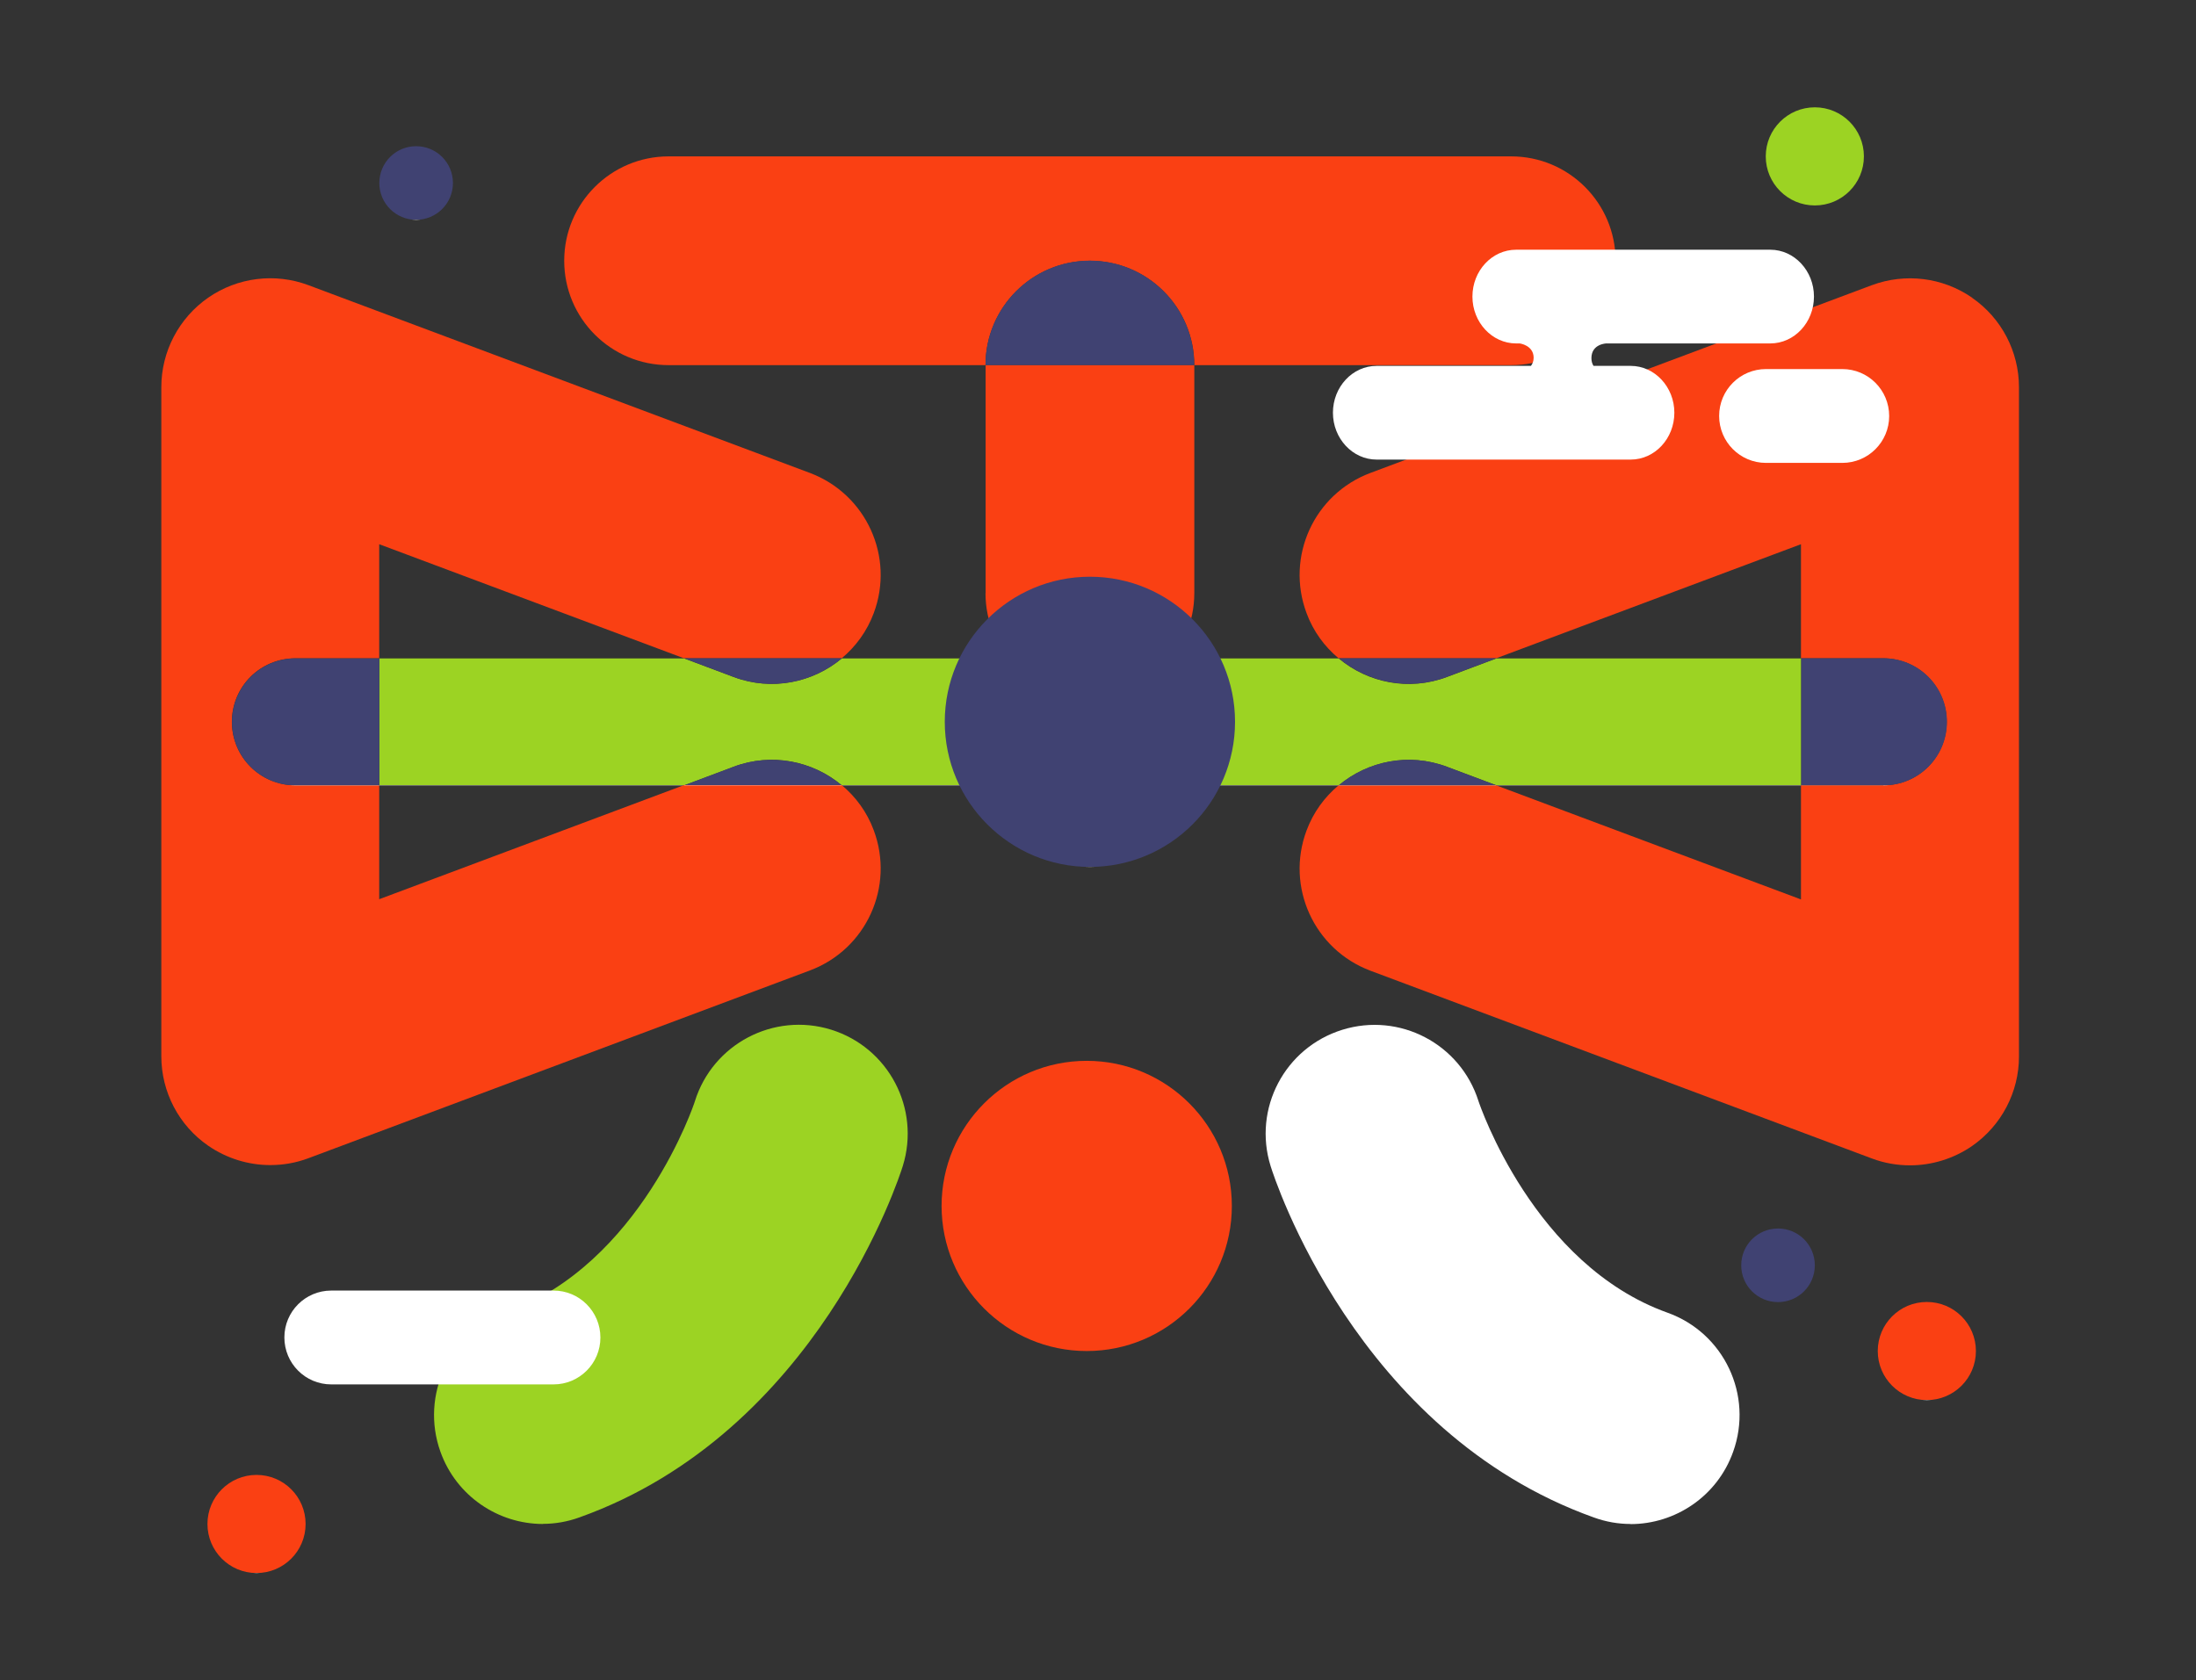 <?xml version="1.0" encoding="UTF-8"?>
<svg xmlns="http://www.w3.org/2000/svg" viewBox="0 0 179 137">
  <rect x="0" y="0" width="179" height="137" fill="#333333" stroke="none"/>
  <defs>
    <style>
      /* .color-1 {
        fill: #fa4013;
      }

      .cls-2 {
        fill: #fff;
      }

      .color-2 {
        fill: #9cd323;
      }

      .color-3 {
        fill: #404272;
      } */
      .stroke-width {
        stroke-width: .5px;
      }

      .stroke-color-1 {
        stroke: #fa4013;
      }

      .stroke-color-2 {
        stroke: #9cd323;
      }

      .stroke-color-3 {
        stroke:#404272;
      }

      .stroke-color-4 {
        stroke: #ffffff;
      }      
    </style>
    <linearGradient id="color-1" gradientTransform="rotate(90)">
      <stop offset="0%" stop-color="#fa4013" />
      <stop offset="100%" stop-color="#fa4013" />
      <stop offset="100%" stop-color="white" />
    </linearGradient>
    <linearGradient id="color-2" gradientTransform="rotate(90)">
      <stop offset="0%" stop-color="#9cd323" />
      <stop offset="100%" stop-color="#9cd323"/>
      <stop offset="100%" stop-color="white" />
    </linearGradient>
    <linearGradient id="color-3" gradientTransform="rotate(90)">
      <stop offset="0%" stop-color="#404272" />
      <stop offset="100%" stop-color="#404272" />
      <stop offset="100%" stop-color="white" />
    </linearGradient>   
    <linearGradient id="color-4" gradientTransform="rotate(90)">
      <stop offset="0%" stop-color="#ffffff" />
      <stop offset="100%" stop-color="#ffffff" />
      <stop offset="100%" stop-color="white" />
    </linearGradient>  
  </defs>
    <path class="color-2" d="m147.93,16.75c2.21,0,4-1.79,4-4s-1.79-4-4-4-4,1.79-4,4,1.79,4,4,4Z" fill="url(#color-2)"/>
    <path class="color-1" d="m157.06,114.15c2.21,0,4-1.79,4-4s-1.79-4-4-4-4,1.79-4,4,1.79,4,4,4Z" fill="url(#color-1)"/>
    <path class="color-1" d="m20.91,128.25c2.21,0,4-1.79,4-4s-1.79-4-4-4-4,1.79-4,4,1.79,4,4,4Z" fill="url(#color-1)"/>
    <path class="color-3" d="m33.92,17.92c1.66,0,3-1.34,3-3s-1.34-3-3-3-3,1.34-3,3,1.34,3,3,3Z" fill="url(#color-3)"/>
    <path class="color-3" d="m144.93,106.16c1.66,0,3-1.34,3-3s-1.34-3-3-3-3,1.34-3,3,1.34,3,3,3Z" fill="url(#color-3)"/>
    <path class="color-2" d="m44.26,124.25c-3.64,0-7.06-2.26-8.36-5.89-1.65-4.62.75-9.7,5.36-11.35,10.98-3.93,15.35-17.09,15.38-17.22,1.46-4.68,6.43-7.29,11.11-5.84,4.68,1.46,7.29,6.43,5.84,11.11-.27.88-6.95,21.71-26.35,28.65-.99.36-2,.53-2.99.53h0Z" fill="url(#color-2)"/>
    <path fill="#ffffff" class="color-5" d="m132.91,124.25c-.99,0-2-.17-2.99-.53-19.4-6.94-26.08-27.77-26.35-28.65-1.46-4.68,1.15-9.65,5.84-11.11,4.67-1.45,9.62,1.14,11.1,5.8.11.34,4.52,13.36,15.4,17.26,4.62,1.65,7.02,6.73,5.36,11.35-1.29,3.62-4.71,5.89-8.36,5.89Z"/>
    <path class="color-1" d="m88.58,110.15c6.54,0,11.83-5.3,11.83-11.83s-5.3-11.83-11.83-11.83-11.83,5.3-11.83,11.83,5.3,11.83,11.83,11.83Z" fill="url(#color-1)"/>
    <path class="color-1" d="m80.33,48.36c0,4.7,3.81,8.51,8.51,8.51s8.51-3.81,8.51-8.51v-18.6h-17.01v18.6Z" fill="url(#color-1)"/>
    <path class="color-1" d="m123.18,12.75H54.5c-4.7,0-8.51,3.81-8.51,8.51s3.81,8.51,8.51,8.51h25.83c0-4.7,3.81-8.51,8.51-8.51s8.51,3.81,8.51,8.51h25.83c4.7,0,8.51-3.81,8.51-8.51s-3.81-8.51-8.51-8.51Z" fill="url(#color-1)"/>
    <path class="color-3" d="m88.84,21.25c-4.7,0-8.51,3.81-8.51,8.51h17.01c0-4.7-3.81-8.51-8.51-8.51Z" fill="url(#color-3)"/>
    <path class="color-2" d="m117.93,62.51l4.05,1.52h24.84v-10.35h-24.84l-4.05,1.52c-3.1,1.16-6.44.47-8.81-1.52h-40.5c-2.37,1.98-5.71,2.68-8.81,1.52l-4.05-1.52h-24.84v10.35h24.84l4.05-1.52c3.1-1.16,6.44-.47,8.81,1.52h40.5c2.37-1.98,5.71-2.68,8.81-1.52Z" fill="url(#color-2)"/>
    <path class="color-1" d="m30.91,73.33v-9.3h-6.83c-2.86,0-5.18-2.31-5.18-5.18s2.31-5.18,5.18-5.18h6.83v-9.3l24.84,9.3h12.86c1.14-.95,2.06-2.2,2.61-3.68,1.72-4.59-.61-9.7-5.2-11.43l-40.88-15.31c-2.72-1.02-5.78-.64-8.17,1.02-2.39,1.66-3.82,4.39-3.82,7.29v54.56c0,2.91,1.43,5.64,3.82,7.29,1.51,1.04,3.28,1.58,5.06,1.58,1.05,0,2.1-.18,3.11-.56l40.88-15.31c4.59-1.72,6.92-6.83,5.2-11.43-.55-1.49-1.48-2.74-2.61-3.68h-12.85l-24.84,9.3h0Z" fill="url(#color-1)"/>
    <path class="color-3" d="m18.91,58.85c0,2.86,2.31,5.18,5.18,5.18h6.83v-10.35h-6.83c-2.86,0-5.18,2.31-5.18,5.18Z" fill="url(#color-3)"/>
    <path class="color-3" d="m59.81,55.19c3.1,1.16,6.44.47,8.81-1.52h-12.86l4.05,1.52h0Z" fill="url(#color-3)"/>
    <path class="color-3" d="m59.81,62.51l-4.05,1.52h12.85c-2.37-1.98-5.71-2.68-8.81-1.52Z" fill="url(#color-3)"/>
    <path class="color-1" d="m160.75,24.27c-2.4-1.66-5.44-2.03-8.17-1.02l-40.88,15.31c-4.59,1.72-6.92,6.83-5.2,11.43.55,1.49,1.47,2.73,2.61,3.68h12.85l24.84-9.3v9.3h6.7c2.86,0,5.18,2.31,5.18,5.18s-2.31,5.18-5.18,5.18h-6.7v9.3l-24.84-9.3h-12.85c-1.14.95-2.06,2.2-2.61,3.68-1.72,4.59.61,9.7,5.2,11.43l40.88,15.31c1.01.38,2.06.56,3.11.56,1.78,0,3.55-.54,5.06-1.58,2.39-1.66,3.82-4.39,3.82-7.29V31.57c0-2.91-1.43-5.64-3.82-7.29h0Z" fill="url(#color-1)"/>
    <path class="color-3" d="m153.52,64.03c2.86,0,5.18-2.31,5.18-5.18s-2.31-5.18-5.18-5.18h-6.7v10.35h6.7Z" fill="url(#color-3)"/>
    <path class="color-3" d="m117.93,62.51c-3.1-1.16-6.44-.47-8.81,1.52h12.85l-4.05-1.52Z" fill="url(#color-3)"/>
    <path class="color-3" d="m117.93,55.19l4.05-1.52h-12.85c2.37,1.98,5.71,2.68,8.81,1.52Z" fill="url(#color-3)"/>
    <path class="color-3" d="m88.84,70.68c6.54,0,11.83-5.3,11.83-11.83s-5.3-11.83-11.83-11.83-11.83,5.3-11.83,11.83,5.3,11.83,11.83,11.83Z" fill="url(#color-3)"/>
    <path fill="#ffffff" class="color-5" d="m45.12,105.22h-18.12c-2.11,0-3.82,1.71-3.82,3.82h0c0,2.12,1.71,3.83,3.82,3.83h18.12c2.11,0,3.82-1.71,3.82-3.82h0c0-2.12-1.71-3.83-3.82-3.83Z"/>
    <path fill="#ffffff" class="color-5" d="m150.17,30.09h-6.22c-2.11,0-3.82,1.71-3.82,3.82h0c0,2.12,1.71,3.83,3.82,3.83h6.22c2.11,0,3.82-1.71,3.82-3.82h0c0-2.12-1.71-3.83-3.82-3.83Z"/>
    <path fill="#ffffff" class="color-5" d="m144.29,20.36h-20.71c-1.97,0-3.56,1.72-3.56,3.82s1.6,3.82,3.56,3.82h.3s1.13.15,1.13,1.17c0,.29-.1.5-.22.66h-12.58c-1.97,0-3.56,1.72-3.56,3.82s1.6,3.82,3.56,3.82h20.71c1.97,0,3.56-1.72,3.56-3.82s-1.6-3.82-3.56-3.82h-3.03c-.1-.16-.17-.36-.17-.63,0-1.17,1.22-1.2,1.22-1.2h13.36c1.97,0,3.56-1.72,3.56-3.82s-1.6-3.82-3.56-3.82h0Z"/>
</svg>